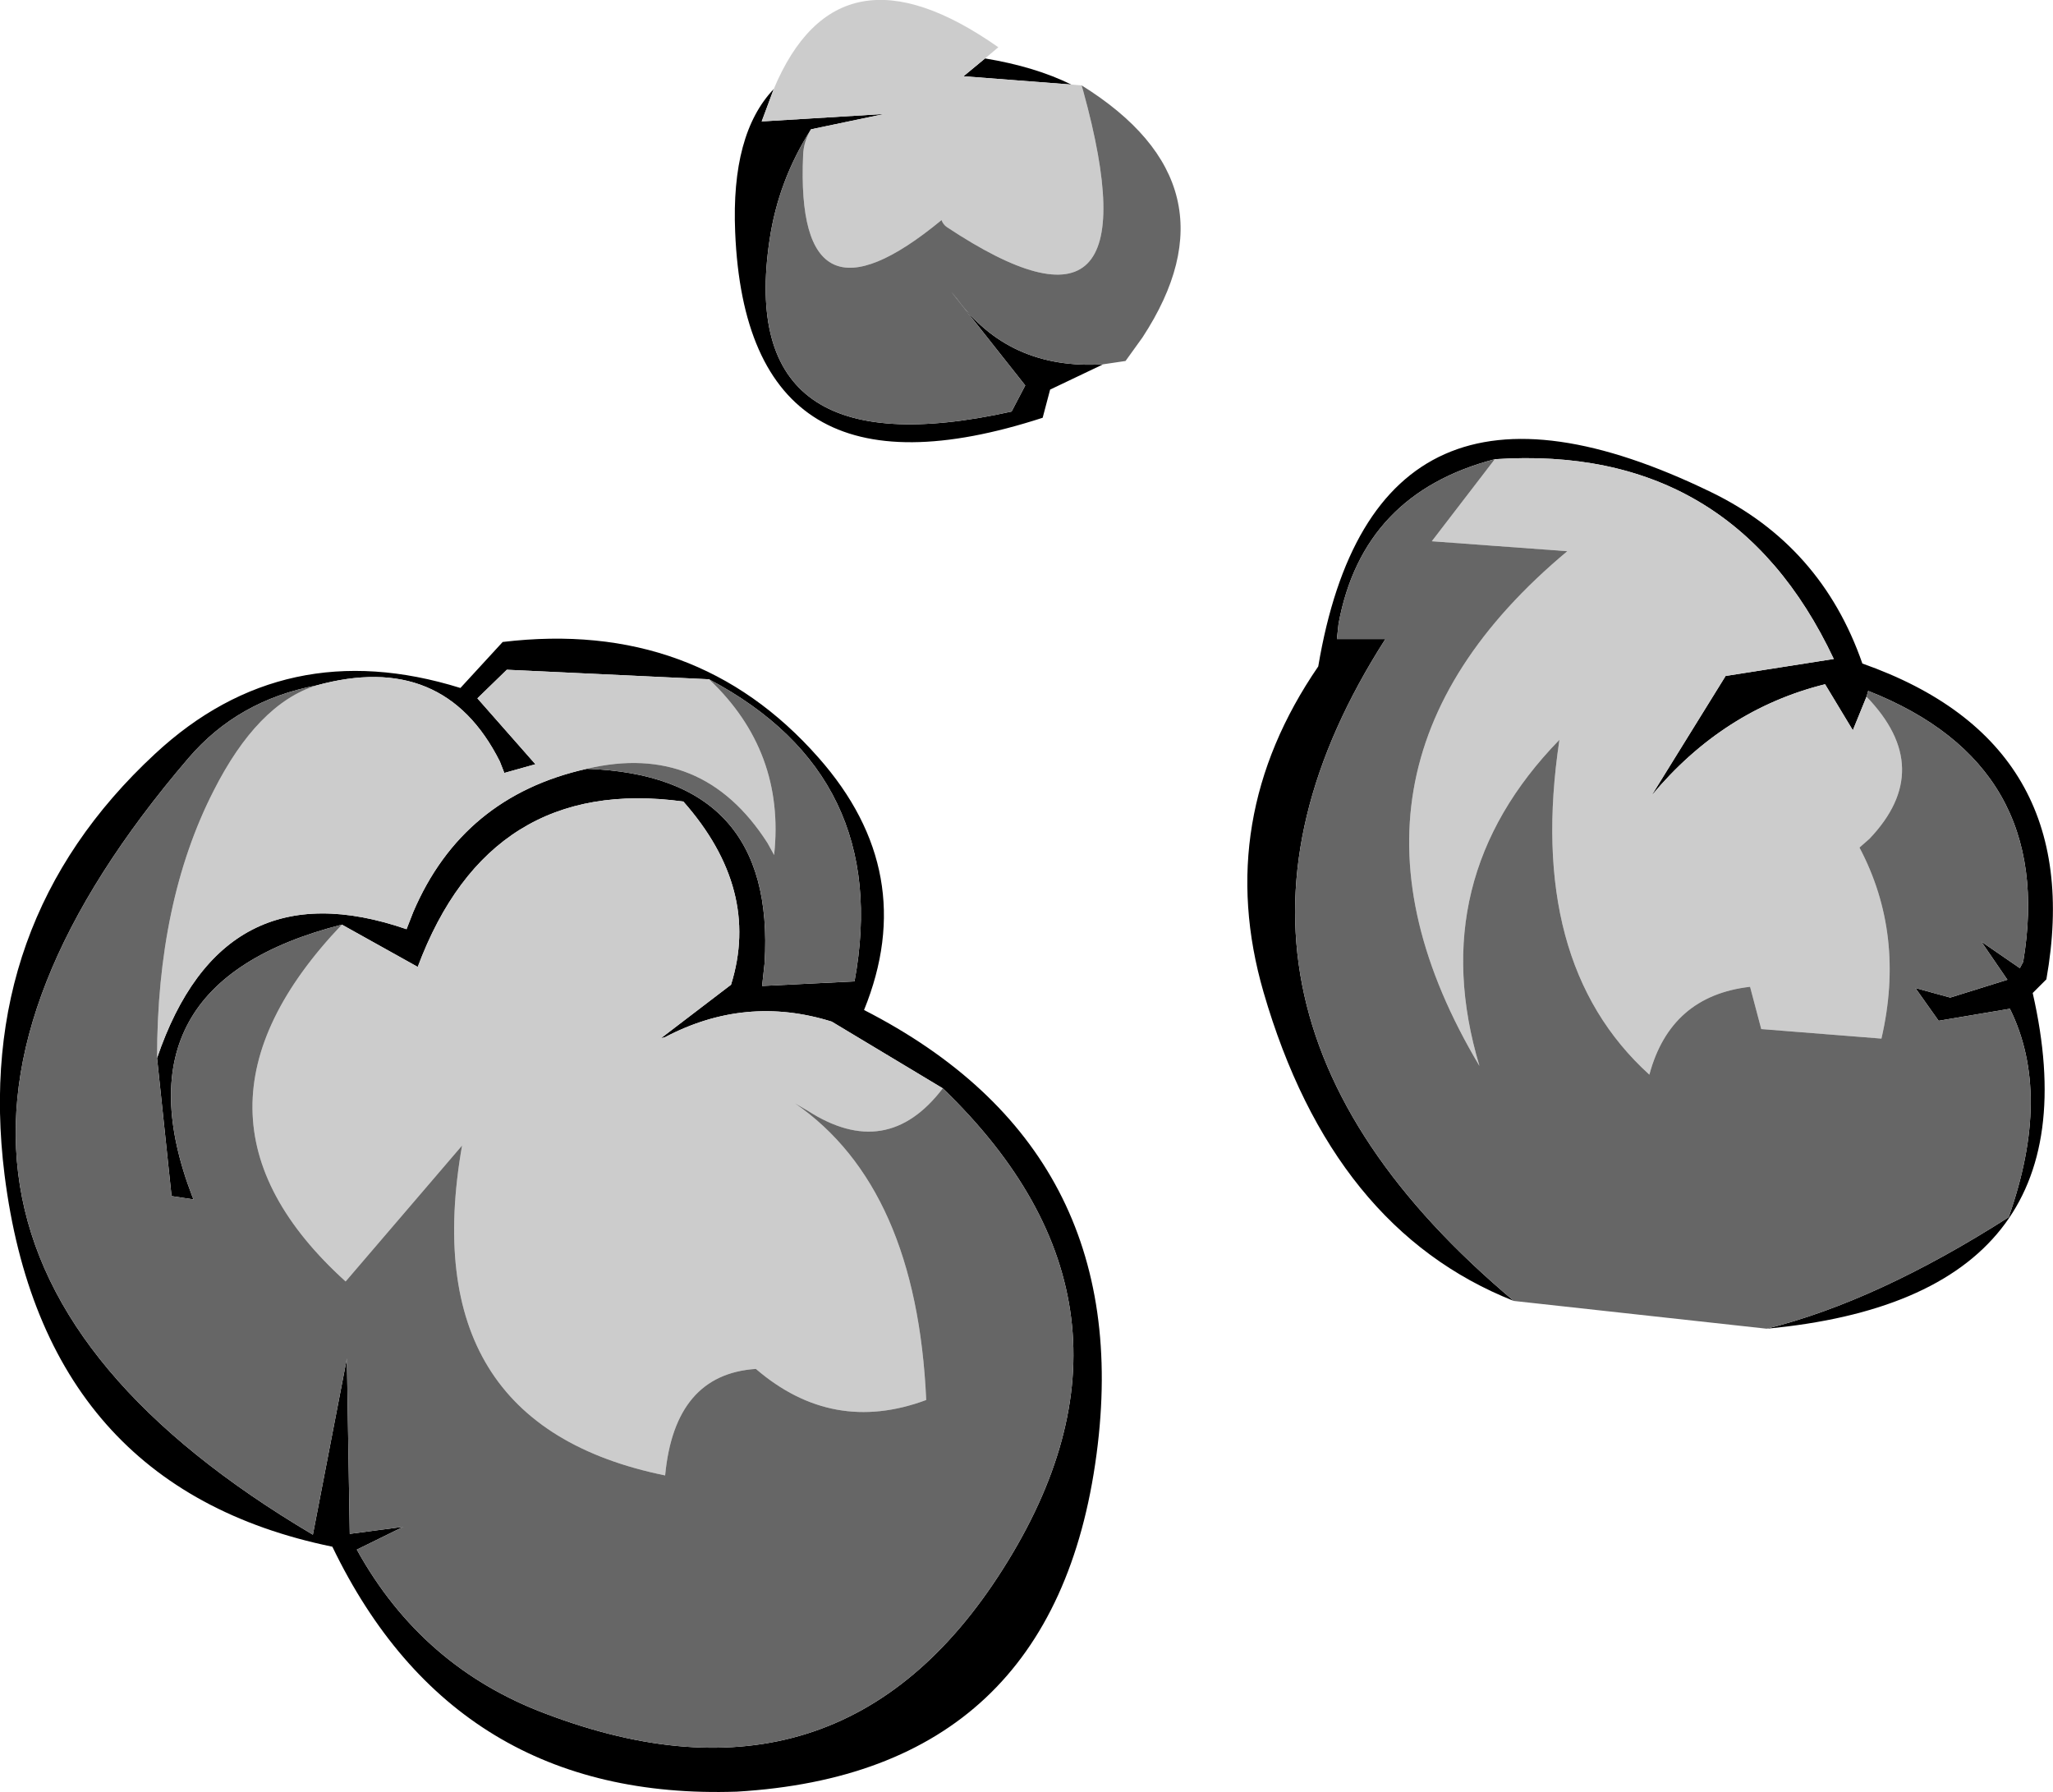 <?xml version="1.0" encoding="UTF-8" standalone="no"?>
<svg xmlns:xlink="http://www.w3.org/1999/xlink" height="216.2px" width="247.7px" xmlns="http://www.w3.org/2000/svg">
  <g transform="matrix(1.0, 0.0, 0.0, 1.0, 101.8, 135.45)">
    <path d="M27.45 -125.25 L14.45 -126.25 17.05 -128.4 Q23.1 -127.4 27.45 -125.25 M-8.45 -124.7 L-9.9 -120.8 4.9 -121.7 -3.95 -119.85 Q-7.9 -113.65 -8.95 -106.5 -13.15 -78.4 20.25 -85.8 L21.9 -88.95 13.0 -100.2 13.6 -99.5 Q19.9 -90.8 31.3 -91.5 L24.9 -88.45 24.0 -85.05 Q-11.7 -73.45 -13.1 -107.45 -13.6 -119.3 -8.45 -124.7 M78.55 -80.05 Q62.6 -75.9 59.7 -60.2 L59.5 -58.35 65.35 -58.35 Q37.5 -14.9 80.85 21.5 58.95 12.85 50.65 -15.75 44.6 -36.6 57.25 -55.05 64.1 -95.75 104.6 -76.1 117.95 -69.65 122.9 -55.4 150.15 -45.8 145.1 -17.3 L143.45 -15.65 Q151.85 21.05 111.35 24.85 124.65 21.55 140.55 11.4 145.8 -3.45 140.7 -13.75 L132.1 -12.3 129.3 -16.25 133.5 -15.1 140.4 -17.25 137.25 -21.85 141.9 -18.65 142.3 -19.4 Q146.3 -43.15 123.6 -52.1 L123.4 -51.4 121.75 -47.35 118.4 -52.9 Q106.1 -49.85 97.45 -39.45 L106.4 -53.9 119.45 -55.95 Q107.2 -81.95 78.55 -80.05 M-63.65 -52.75 Q-73.1 -50.95 -79.05 -44.0 -127.25 12.3 -64.05 49.7 L-59.95 28.45 -59.6 49.6 -53.15 48.75 -58.75 51.5 Q-50.9 65.7 -35.95 71.3 -0.4 84.8 19.2 53.85 39.3 22.2 11.95 -4.15 L-1.45 -12.2 Q-11.85 -15.45 -21.6 -10.3 L-22.05 -10.2 -13.6 -16.65 Q-10.0 -28.15 -19.35 -38.75 -42.75 -41.95 -51.4 -18.8 L-60.55 -23.9 Q-88.45 -16.8 -78.6 8.9 L-78.45 9.25 -81.1 8.85 -82.85 -7.8 Q-74.95 -31.0 -52.75 -23.35 L-51.95 -25.4 Q-46.0 -39.35 -31.0 -42.7 -8.15 -41.9 -9.55 -19.25 L-9.85 -16.5 1.3 -17.05 Q5.85 -41.8 -16.25 -53.5 L-40.65 -54.65 -44.2 -51.2 -37.2 -43.25 -40.95 -42.2 -41.5 -43.6 Q-48.25 -57.0 -63.65 -52.75 M30.5 40.0 Q25.4 78.45 -12.9 80.7 -46.9 81.85 -61.7 51.15 -96.5 44.0 -101.25 6.3 -105.05 -24.15 -83.1 -44.5 -67.45 -59.05 -46.25 -52.45 L-41.15 -58.0 Q-17.8 -60.8 -3.05 -44.05 9.2 -30.2 2.45 -13.6 35.4 3.25 30.5 40.0" fill="#000000" fill-rule="evenodd" stroke="none"/>
    <path d="M27.45 -125.25 L28.7 -125.15 28.9 -124.45 Q38.1 -91.05 12.45 -108.05 12.0 -108.35 11.8 -108.9 -5.9 -94.3 -4.9 -116.75 -4.85 -118.35 -3.95 -119.85 L4.9 -121.7 -9.9 -120.8 -8.45 -124.7 Q-0.65 -143.3 18.65 -129.75 L17.05 -128.4 14.45 -126.25 27.45 -125.25 M123.4 -51.4 Q131.8 -42.7 123.75 -34.25 L122.55 -33.2 Q128.1 -22.7 125.2 -10.15 L110.7 -11.3 109.35 -16.4 Q99.75 -15.3 97.2 -5.8 82.3 -19.3 86.35 -46.2 69.95 -29.35 76.7 -6.85 55.5 -42.4 87.3 -68.95 L70.95 -70.15 78.55 -80.05 Q107.2 -81.95 119.45 -55.95 L106.4 -53.9 97.45 -39.45 Q106.1 -49.85 118.4 -52.9 L121.75 -47.35 123.4 -51.4 M-63.65 -52.75 Q-48.25 -57.0 -41.5 -43.6 L-40.95 -42.2 -37.2 -43.25 -44.2 -51.2 -40.65 -54.65 -16.25 -53.5 Q-7.05 -44.8 -8.4 -32.3 L-9.2 -33.75 Q-17.05 -46.0 -31.0 -42.7 -46.0 -39.35 -51.95 -25.4 L-52.75 -23.35 Q-74.95 -31.0 -82.85 -7.8 -82.85 -26.65 -76.05 -40.0 -70.75 -50.5 -63.65 -52.75 M-60.55 -23.9 L-51.4 -18.8 Q-42.75 -41.95 -19.35 -38.75 -10.0 -28.15 -13.6 -16.65 L-22.05 -10.2 -21.6 -10.3 Q-11.85 -15.45 -1.45 -12.2 L11.95 -4.15 Q5.2 4.7 -4.35 -1.45 L-5.9 -2.35 Q8.8 7.8 9.95 33.45 -1.35 37.65 -10.6 29.7 -20.4 30.35 -21.55 42.55 -51.95 36.35 -46.05 2.75 L-60.1 19.15 Q-82.35 -1.0 -60.55 -23.9" fill="#cccccc" fill-rule="evenodd" stroke="none"/>
    <path d="M-3.95 -119.85 Q-4.85 -118.35 -4.9 -116.75 -5.9 -94.3 11.8 -108.9 12.0 -108.35 12.45 -108.05 38.1 -91.05 28.9 -124.45 L28.7 -125.15 Q48.05 -113.1 36.05 -94.75 L34.0 -91.9 31.3 -91.5 Q19.9 -90.8 13.6 -99.5 L13.0 -100.2 21.9 -88.95 20.25 -85.8 Q-13.15 -78.4 -8.95 -106.5 -7.9 -113.65 -3.95 -119.85 M78.55 -80.05 L70.95 -70.15 87.3 -68.95 Q55.5 -42.4 76.7 -6.85 69.95 -29.35 86.35 -46.2 82.3 -19.3 97.2 -5.8 99.75 -15.3 109.35 -16.4 L110.7 -11.3 125.2 -10.15 Q128.1 -22.7 122.55 -33.2 L123.75 -34.25 Q131.8 -42.7 123.4 -51.4 L123.6 -52.1 Q146.3 -43.15 142.3 -19.4 L141.9 -18.65 137.25 -21.85 140.4 -17.25 133.5 -15.1 129.3 -16.25 132.1 -12.3 140.7 -13.75 Q145.8 -3.45 140.55 11.4 124.65 21.55 111.35 24.85 L80.85 21.5 Q37.5 -14.9 65.35 -58.35 L59.5 -58.35 59.7 -60.2 Q62.6 -75.9 78.55 -80.05 M11.95 -4.15 Q39.3 22.2 19.2 53.85 -0.4 84.8 -35.95 71.3 -50.9 65.7 -58.75 51.5 L-53.15 48.75 -59.6 49.6 -59.95 28.45 -64.05 49.7 Q-127.25 12.3 -79.05 -44.0 -73.1 -50.95 -63.65 -52.75 -70.75 -50.5 -76.05 -40.0 -82.85 -26.65 -82.85 -7.8 L-81.1 8.85 -78.45 9.25 -78.6 8.9 Q-88.45 -16.8 -60.55 -23.9 -82.35 -1.0 -60.1 19.15 L-46.05 2.75 Q-51.95 36.35 -21.55 42.55 -20.4 30.35 -10.6 29.7 -1.35 37.65 9.95 33.45 8.8 7.8 -5.9 -2.35 L-4.35 -1.45 Q5.2 4.7 11.95 -4.15 M-16.25 -53.5 Q5.85 -41.8 1.3 -17.05 L-9.85 -16.5 -9.55 -19.25 Q-8.15 -41.9 -31.0 -42.7 -17.05 -46.0 -9.2 -33.75 L-8.4 -32.3 Q-7.05 -44.8 -16.25 -53.5" fill="#666666" fill-rule="evenodd" stroke="none"/>
  </g>
</svg>
